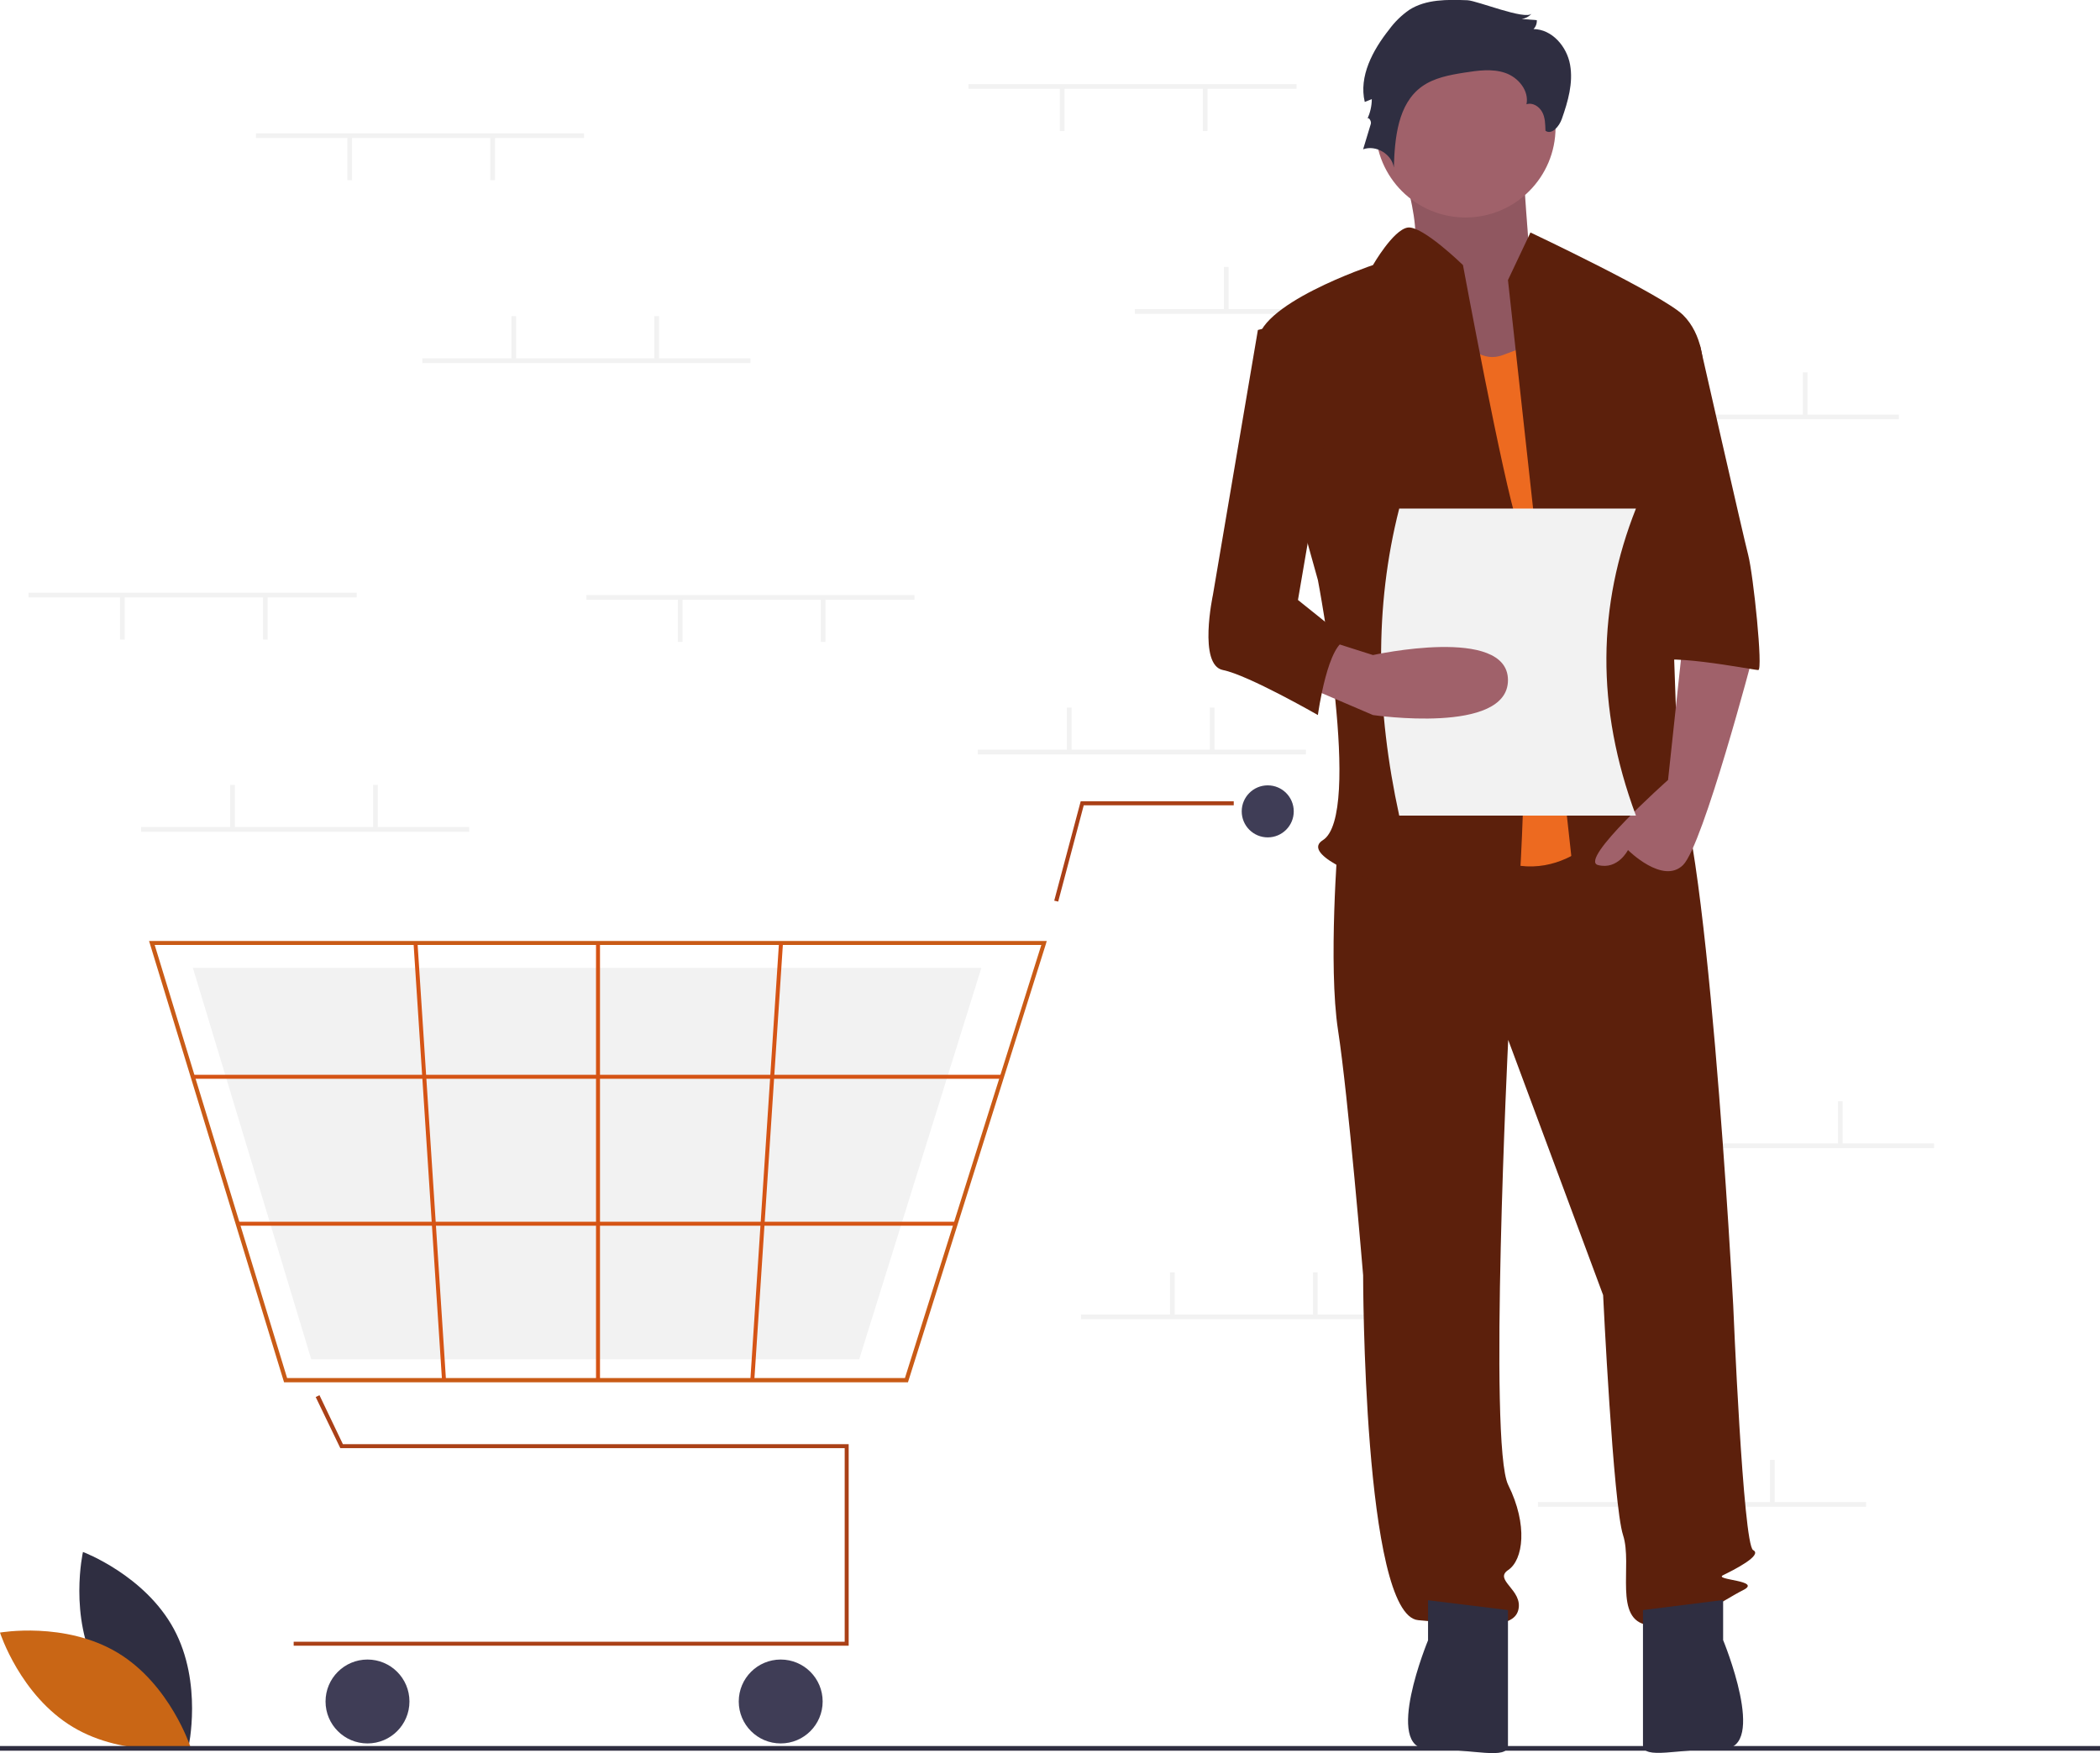 <?xml version="1.0" encoding="utf-8"?>
<!-- Generator: Adobe Illustrator 23.0.5, SVG Export Plug-In . SVG Version: 6.00 Build 0)  -->
<svg version="1.1" id="ffc6eb9a-0ec0-429c-85a8-ff38b44048bf"
	 xmlns="http://www.w3.org/2000/svg" xmlns:xlink="http://www.w3.org/1999/xlink" x="0px" y="0px" viewBox="0 0 896 748"
	 style="enable-background:new 0 0 896 748;" xml:space="preserve">
<style type="text/css">
	.st0{fill:#2F2E41;}
	.st1{fill:#C96615;}
	.st2{fill:#F2F2F2;}
	.st3{fill:#AA4017;}
	.st4{fill:#3F3D56;}
	.st5{fill:#C95B16;}
	.st6{fill:#D55415;}
	.st7{fill:#A0616A;}
	.st8{opacity:0.1;enable-background:new    ;}
	.st9{fill:#5C200C;}
	.st10{fill:#ED6A20;}
</style>
<title>empty_cart</title>
<path class="st0" d="M41.6,712.7c12.4,23,38.8,32.9,38.8,32.9s6.2-27.5-6.2-50.5s-38.8-32.9-38.8-32.9S29.2,689.7,41.6,712.7z"/>
<path class="st1" d="M50.2,705.2c22.4,13.5,31.1,40.3,31.1,40.3s-27.7,4.9-50.2-8.6S0,696.6,0,696.6S27.7,691.7,50.2,705.2z"/>
<rect x="413.2" y="35.9" class="st2" width="140" height="2"/>
<rect x="513.2" y="37.4" class="st2" width="2" height="18.5"/>
<rect x="452.2" y="37.4" class="st2" width="2" height="18.5"/>
<rect x="484.2" y="131.9" class="st2" width="140" height="2"/>
<rect x="522.2" y="113.9" class="st2" width="2" height="18.5"/>
<rect x="583.2" y="113.9" class="st2" width="2" height="18.5"/>
<rect x="670.2" y="176.9" class="st2" width="140" height="2"/>
<rect x="708.2" y="158.9" class="st2" width="2" height="18.5"/>
<rect x="769.2" y="158.9" class="st2" width="2" height="18.5"/>
<rect x="656.2" y="640.9" class="st2" width="140" height="2"/>
<rect x="694.2" y="622.9" class="st2" width="2" height="18.5"/>
<rect x="755.2" y="622.9" class="st2" width="2" height="18.5"/>
<rect x="417.2" y="319.9" class="st2" width="140" height="2"/>
<rect x="455.2" y="301.9" class="st2" width="2" height="18.5"/>
<rect x="516.2" y="301.9" class="st2" width="2" height="18.5"/>
<rect x="461.2" y="560.9" class="st2" width="140" height="2"/>
<rect x="499.2" y="542.9" class="st2" width="2" height="18.5"/>
<rect x="560.2" y="542.9" class="st2" width="2" height="18.5"/>
<rect x="685.2" y="487.9" class="st2" width="140" height="2"/>
<rect x="723.2" y="469.9" class="st2" width="2" height="18.5"/>
<rect x="784.2" y="469.9" class="st2" width="2" height="18.5"/>
<polygon class="st3" points="362.1,702.2 125.3,702.2 125.3,700.5 360.4,700.5 360.4,617.9 145.2,617.9 134.7,596.1 136.3,595.3 
	146.3,616.2 362.1,616.2 "/>
<circle class="st4" cx="156.8" cy="726" r="17.9"/>
<circle class="st4" cx="333.1" cy="726" r="17.9"/>
<circle class="st4" cx="540.9" cy="346.2" r="11.1"/>
<path class="st5" d="M387.4,589.8H121.2L63.6,401.5h383l-0.3,1.1L387.4,589.8z M122.5,588h263.6l58.2-184.8H66L122.5,588z"/>
<polygon class="st2" points="366.6,580 132.8,580 82.3,413 418.7,413 418.4,414 "/>
<polygon class="st3" points="451.5,384.7 449.8,384.3 461.1,341.9 526.4,341.9 526.4,343.6 462.4,343.6 "/>
<rect x="82.3" y="458.6" class="st6" width="345.3" height="1.7"/>
<rect x="101.5" y="521.3" class="st6" width="306.3" height="1.7"/>
<rect x="254.3" y="402.4" class="st6" width="1.7" height="186.5"/>
<rect x="233.6" y="494.8" transform="matrix(6.541722e-02 -0.998 0.998 6.541722e-02 -188.944 789.533)" class="st6" width="186.9" height="1.7"/>
<rect x="182.5" y="402.2" transform="matrix(0.998 -6.503739e-02 6.503739e-02 0.998 -31.847 12.971)" class="st6" width="1.7" height="186.9"/>
<rect y="745" class="st0" width="896" height="2"/>
<path class="st7" d="M595.4,61.9c0,0,14.6,41.6,5.6,48s30.4,58.7,30.4,58.7l47.2-12.8L652.8,112c0,0-3.4-43.7-3.4-50.1
	S595.4,61.9,595.4,61.9z"/>
<path class="st8" d="M595.4,61.9c0,0,14.6,41.6,5.6,48s30.4,58.7,30.4,58.7l47.2-12.8L652.8,112c0,0-3.4-43.7-3.4-50.1
	S595.4,61.9,595.4,61.9z"/>
<path class="st9" d="M570.9,358.5c0,0-4.3,53.3,0,81.1s10.7,104.5,10.7,104.5s0,145.1,23.5,147.2s40.5,4.3,42.7-4.3
	s-10.7-12.8-4.3-17.1s8.5-19.2,0-36.3s0-189.9,0-189.9L684,552.6c0,0,4.3,89.6,8.5,102.4s-4.3,36.3,10.7,38.4s32-10.7,40.5-14.9
	s-12.8-4.3-8.5-6.4s17.1-8.5,12.8-10.7s-8.5-104.5-8.5-104.5s-11.7-218.7-26.7-227.2s-24.5,6.2-24.5,6.2L570.9,358.5z"/>
<path class="st0" d="M609.3,682.8v17.1c0,0-19.2,46.4,0,46.4s34.1,4.8,34.1-1.6V687L609.3,682.8z"/>
<path class="st0" d="M735.2,682.7v17.1c0,0,19.2,46.4,0,46.4S701,751,701,744.6V687L735.2,682.7z"/>
<circle class="st7" cx="625.3" cy="54.4" r="38.4"/>
<path class="st10" d="M613.5,125.9c0,0,10.7,32,27.7,25.6l17.1-6.4l29.9,204.8c0,0-23.5,34.1-57.6,12.8S613.5,125.9,613.5,125.9z"/>
<path class="st9" d="M643.4,119.5l9.6-20.3c0,0,56.5,26.7,65.1,35.2s8.5,21.3,8.5,21.3l-14.9,53.3c0,0,4.3,117.4,4.3,121.6
	s14.9,27.7,4.3,19.2s-12.8-17.1-21.3-4.3s-27.7,27.7-27.7,27.7L643.4,119.5z"/>
<path class="st7" d="M718.1,273.1l-6.4,59.7c0,0-38.4,34.1-29.9,36.3s12.8-6.4,12.8-6.4s14.9,14.9,23.5,6.4s29.9-89.6,29.9-89.6
	L718.1,273.1z"/>
<path class="st0" d="M626.1,0.1c-8.5-0.3-17.6-0.5-24.8,4.1c-3.3,2.3-6.2,5.1-8.6,8.4c-7,8.8-13,20-10.4,30.9l3-1.2
	c0,2.9-0.7,5.8-1.9,8.5c0.4-1.2,1.8,0.8,1.5,2l-3.3,10.9c5.5-2,12.3,2.1,13.1,7.8c0.4-12.7,1.7-27.2,12-34.6
	c5.2-3.7,11.7-4.9,18-5.9c5.8-0.9,11.9-1.8,17.5,0.1s10.3,7.6,9.1,13.4c2.6-0.9,5.4,0.9,6.7,3.3s1.3,5.2,1.4,8
	c2.7,1.9,5.9-1.9,7-5.1c2.6-7.4,4.9-15.3,3.5-23.1s-7.7-15.1-15.6-15.2c1-1,1.5-2.4,1.4-3.8l-6.5-0.5c1.6-0.2,3.2-1,4.3-2.3
	C650.8,8.7,630.3,0.3,626.1,0.1z"/>
<path class="st9" d="M624.2,113.1c0,0-17.4-17-23.6-16s-14.8,16-14.8,16s-51.2,17.1-49.1,34.1s25.6,100.3,25.6,100.3
	s19.2,100.3,2.1,111s81.1,38.4,83.2,25.6s6.4-140.8,0-160S624.2,113.1,624.2,113.1z"/>
<path class="st9" d="M698.9,147.2h26.4c0,0,18.4,81.1,20.6,89.6s6.4,49.1,4.3,49.1s-44.8-8.5-44.8-2.1L698.9,147.2z"/>
<path class="st2" d="M698,348H597c-9.9-45.3-10.7-89.1,0-131h101C681.7,258.1,680.7,301.6,698,348z"/>
<path class="st7" d="M555.9,292.3l29.9,12.8c0,0,57.6,8.5,57.6-14.9s-57.6-10.7-57.6-10.7l-19.2-6.1L555.9,292.3z"/>
<path class="st9" d="M562.3,134.4l-25.6,6.4l-19.2,113.1c0,0-6.4,29.9,4.3,32s40.5,19.2,40.5,19.2s4.3-32,12.8-32L553.8,256
	l12.8-74.7L562.3,134.4z"/>
<rect x="60.2" y="352.9" class="st2" width="140" height="2"/>
<rect x="98.2" y="334.9" class="st2" width="2" height="18.5"/>
<rect x="159.2" y="334.9" class="st2" width="2" height="18.5"/>
<rect x="109.2" y="56.9" class="st2" width="140" height="2"/>
<rect x="209.2" y="58.4" class="st2" width="2" height="18.5"/>
<rect x="148.2" y="58.4" class="st2" width="2" height="18.5"/>
<rect x="250.2" y="253.9" class="st2" width="140" height="2"/>
<rect x="350.2" y="255.4" class="st2" width="2" height="18.5"/>
<rect x="289.2" y="255.4" class="st2" width="2" height="18.5"/>
<rect x="12.2" y="252.9" class="st2" width="140" height="2"/>
<rect x="112.2" y="254.4" class="st2" width="2" height="18.5"/>
<rect x="51.2" y="254.4" class="st2" width="2" height="18.5"/>
<rect x="180.2" y="152.9" class="st2" width="140" height="2"/>
<rect x="218.2" y="134.9" class="st2" width="2" height="18.5"/>
<rect x="279.2" y="134.9" class="st2" width="2" height="18.5"/>
</svg>
